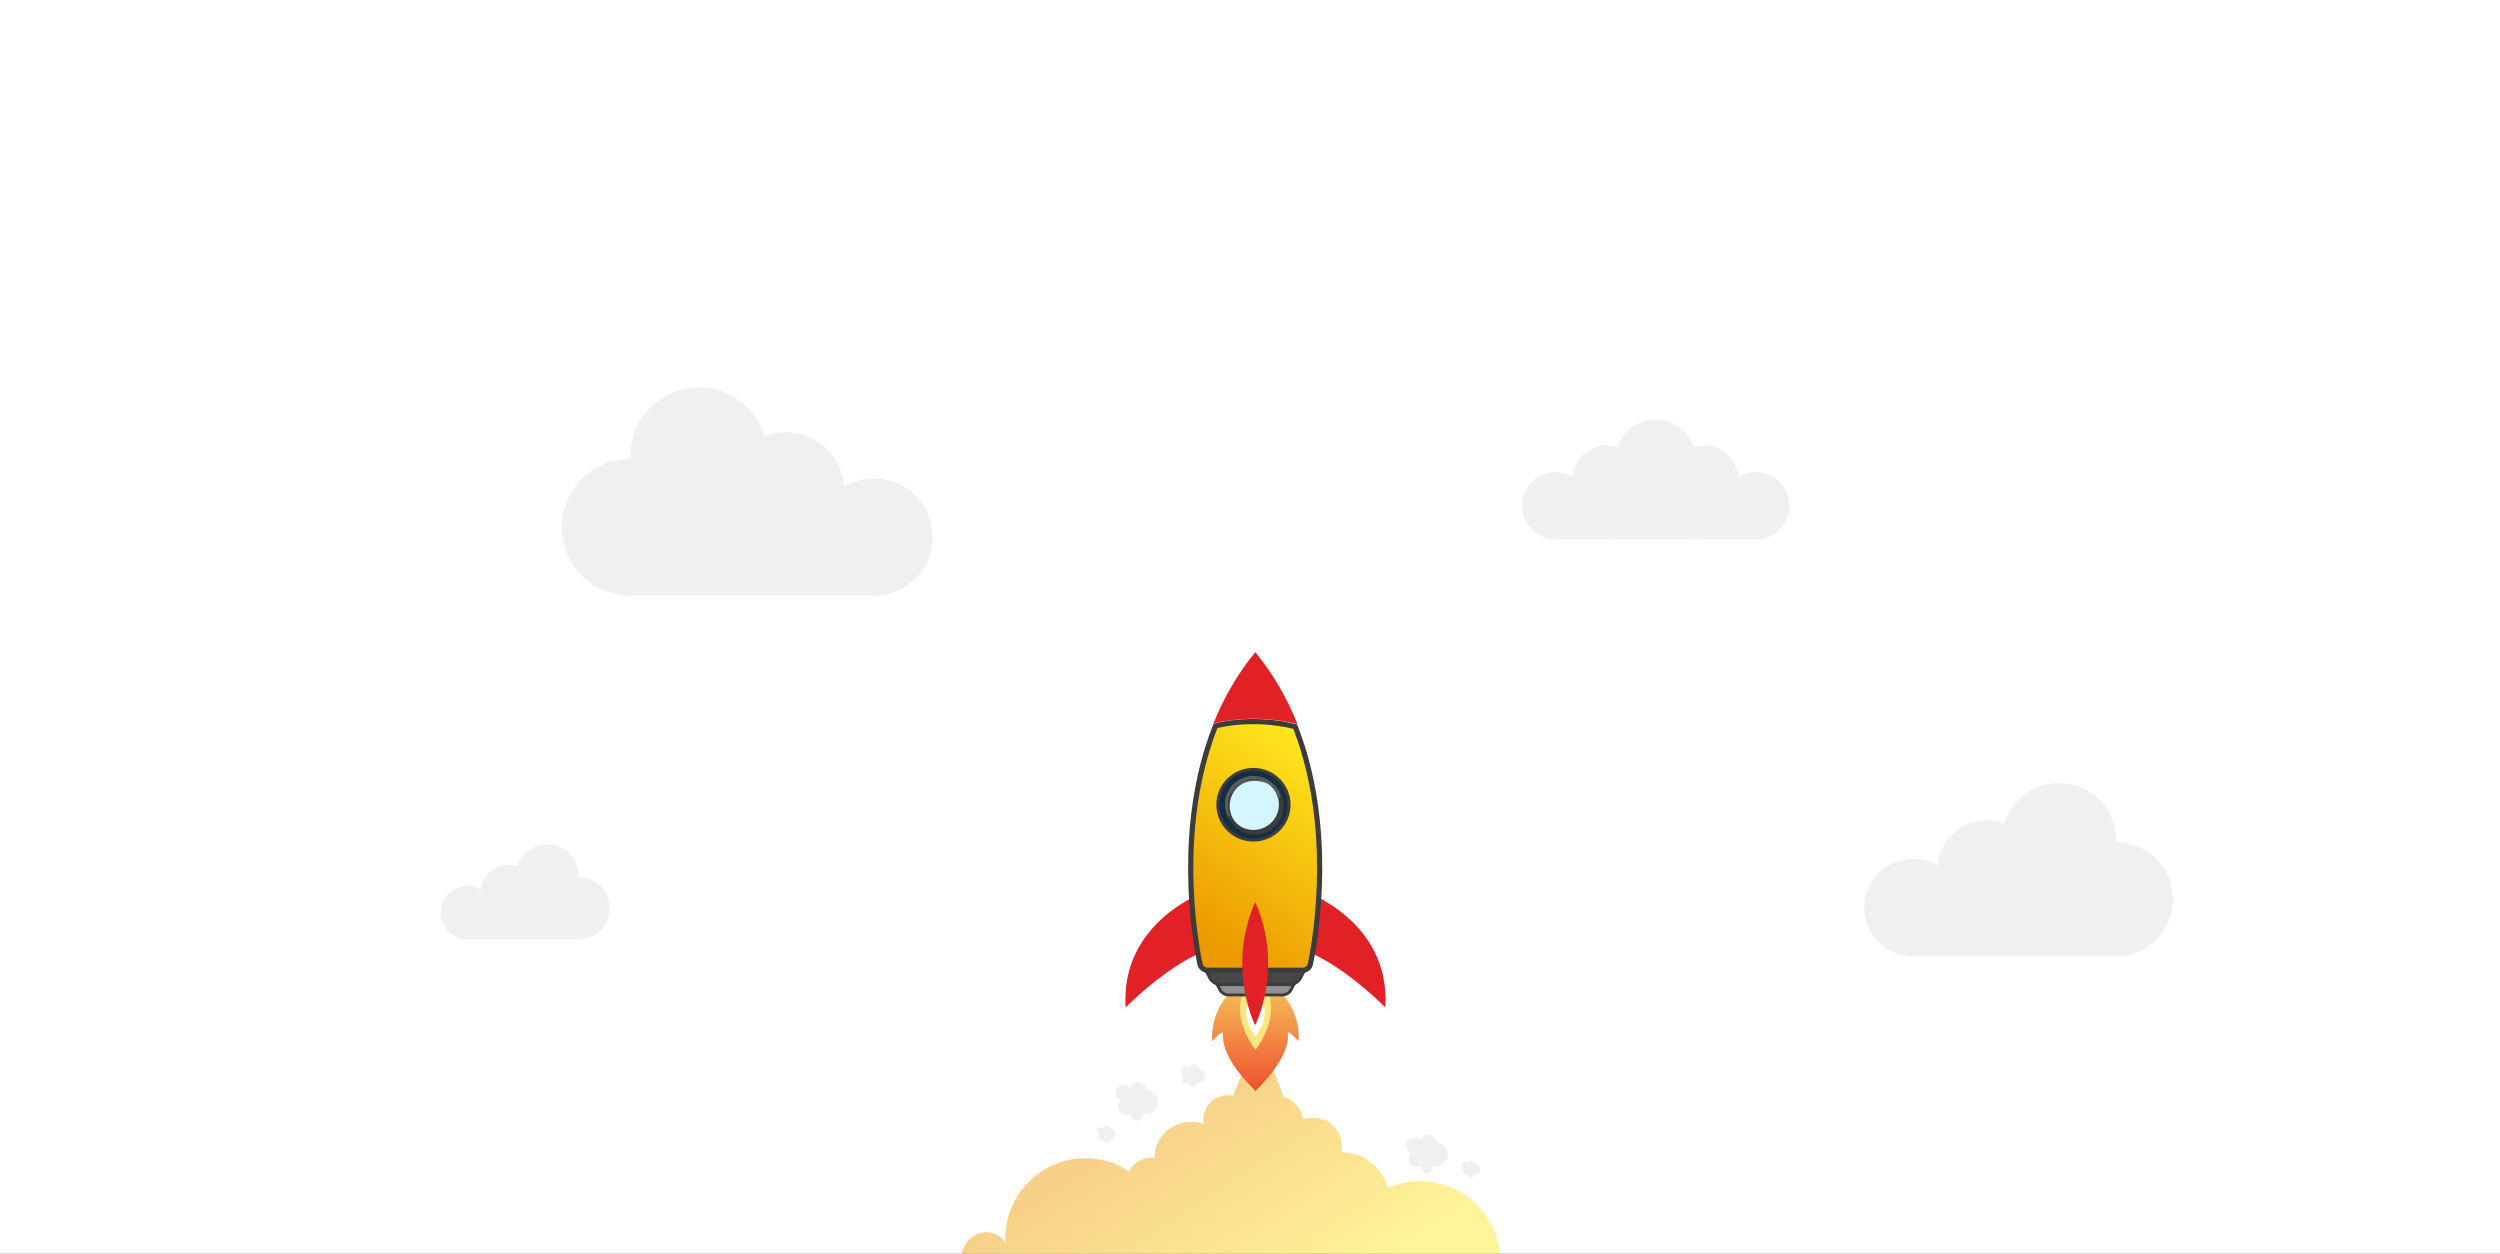 <svg width="4343" height="2178" viewBox="0 0 4343 2178" fill="none" xmlns="http://www.w3.org/2000/svg">
<rect x="0" y="0" width="4343" height="2178" fill="#333333" stroke="none"/>
<g clip-path="url(#clip0_5_81)">
<rect width="4343" height="2178" fill="white"/>
<path d="M1673.34 2181.13L1120 2181.62V2657H3225V2185.43H2605.93C2603.07 2111.27 2542.07 2052.02 2467.21 2052.02C2447.1 2052.02 2428.01 2056.33 2410.75 2064.02C2401.86 2028.28 2369.64 2001.77 2331.15 2001.77L2331.06 2001.77C2331.01 2000.29 2330.9 1998.82 2330.72 1997.37C2330.99 1995.31 2331.15 1993.22 2331.15 1991.09C2331.15 1963.72 2308.96 1941.53 2281.6 1941.53C2275.33 1941.53 2269.37 1942.74 2263.85 1944.86C2261.03 1925.94 2247.56 1910.49 2229.69 1904.91L2205.47 1841H2166.22L2142.44 1903.77C2139.37 1903.07 2136.2 1902.66 2132.92 1902.66C2109.43 1902.66 2090.38 1921.71 2090.38 1945.2C2090.38 1947.31 2090.59 1949.37 2090.9 1951.39C2090.83 1951.85 2090.74 1952.31 2090.69 1952.77C2083.84 1950.23 2076.46 1948.78 2068.72 1948.78C2033.79 1948.78 2005.46 1977.06 2005.38 2011.97C2003.19 2011.61 2000.97 2011.38 1998.68 2011.38C1982.32 2011.38 1968.25 2021.07 1961.81 2035C1939.91 2020.56 1913.69 2012.13 1885.49 2012.13C1808.8 2012.13 1746.63 2074.3 1746.63 2150.98C1746.63 2153.01 1746.7 2155.03 1746.8 2157.04C1746.77 2157.7 1746.77 2158.37 1746.74 2159.03C1739.5 2147.88 1726.97 2140.49 1712.68 2140.49C1690.23 2140.49 1670.04 2162.61 1670.04 2185.06" fill="url(#paint0_linear_5_81)" fill-opacity="0.46"/>
<path d="M2495.93 1984.67C2495.48 1977.04 2489.26 1971 2481.64 1971C2475.47 1971 2470.21 1974.96 2468.19 1980.52C2465.54 1977.56 2461.72 1975.7 2457.47 1975.7C2449.48 1975.7 2443 1982.28 2443 1990.41C2443 1996 2446.07 2000.85 2450.59 2003.34C2448.39 2005.9 2447.06 2009.24 2447.06 2012.9C2447.06 2020.94 2453.47 2027.45 2461.38 2027.45C2464.12 2027.45 2466.68 2026.68 2468.85 2025.32L2468.91 2025.36C2468.77 2026.03 2468.7 2026.74 2468.7 2027.45C2468.7 2033.28 2473.35 2038 2479.08 2038C2484.81 2038 2489.46 2033.28 2489.46 2027.45C2489.46 2026.6 2489.35 2025.78 2489.16 2024.98C2490.93 2025.5 2492.81 2025.78 2494.75 2025.78C2505.93 2025.78 2515 2016.57 2515 2005.21C2515 1994.25 2506.57 1985.29 2495.93 1984.67Z" fill="#F0F0F0"/>
<path d="M1991.67 1893.67C1991.21 1886.04 1984.9 1880 1977.17 1880C1970.92 1880 1965.58 1883.96 1963.54 1889.52C1960.86 1886.56 1956.98 1884.7 1952.67 1884.7C1944.57 1884.7 1938 1891.28 1938 1899.41C1938 1904.99 1941.11 1909.85 1945.69 1912.34C1943.47 1914.9 1942.11 1918.24 1942.11 1921.9C1942.11 1929.94 1948.62 1936.45 1956.64 1936.45C1959.41 1936.45 1962.01 1935.67 1964.21 1934.32L1964.27 1934.36C1964.13 1935.03 1964.06 1935.73 1964.06 1936.45C1964.06 1942.28 1968.77 1947 1974.58 1947C1980.39 1947 1985.1 1942.28 1985.1 1936.45C1985.1 1935.6 1984.99 1934.78 1984.8 1933.98C1986.6 1934.5 1988.5 1934.78 1990.47 1934.78C2001.81 1934.78 2011 1925.57 2011 1914.21C2011 1903.25 2002.45 1894.29 1991.67 1893.67Z" fill="#F0F0F0"/>
<path d="M2562.53 2022.12C2562.33 2018.7 2559.56 2016 2556.17 2016C2553.43 2016 2551.09 2017.78 2550.2 2020.26C2549.02 2018.94 2547.32 2018.11 2545.43 2018.11C2541.88 2018.11 2539 2021.05 2539 2024.69C2539 2027.19 2540.36 2029.37 2542.37 2030.48C2541.4 2031.63 2540.8 2033.12 2540.8 2034.76C2540.8 2038.36 2543.66 2041.28 2547.17 2041.28C2548.39 2041.28 2549.52 2040.93 2550.49 2040.32L2550.52 2040.34C2550.45 2040.64 2550.43 2040.96 2550.43 2041.28C2550.43 2043.88 2552.49 2046 2555.04 2046C2557.58 2046 2559.65 2043.88 2559.65 2041.28C2559.65 2040.89 2559.6 2040.53 2559.52 2040.17C2560.3 2040.4 2561.14 2040.53 2562 2040.53C2566.97 2040.53 2571 2036.4 2571 2031.32C2571 2026.41 2567.25 2022.4 2562.53 2022.12Z" fill="#F0F0F0"/>
<path d="M2082.61 1857.16C2082.34 1852.61 2078.63 1849 2074.08 1849C2070.39 1849 2067.25 1851.37 2066.04 1854.69C2064.46 1852.92 2062.18 1851.81 2059.64 1851.81C2054.87 1851.81 2051 1855.74 2051 1860.59C2051 1863.92 2052.83 1866.83 2055.53 1868.31C2054.22 1869.84 2053.42 1871.83 2053.42 1874.02C2053.42 1878.82 2057.25 1882.71 2061.98 1882.71C2063.61 1882.71 2065.14 1882.24 2066.44 1881.43L2066.47 1881.45C2066.39 1881.86 2066.35 1882.28 2066.35 1882.71C2066.35 1886.18 2069.12 1889 2072.55 1889C2075.97 1889 2078.74 1886.18 2078.74 1882.71C2078.74 1882.2 2078.68 1881.71 2078.57 1881.23C2079.63 1881.54 2080.74 1881.71 2081.91 1881.71C2088.59 1881.71 2094 1876.21 2094 1869.42C2094 1862.88 2088.96 1857.53 2082.61 1857.16Z" fill="#F0F0F0"/>
<path d="M1929.53 1961.92C1929.33 1958.62 1926.56 1956 1923.17 1956C1920.43 1956 1918.09 1957.72 1917.19 1960.12C1916.02 1958.84 1914.32 1958.04 1912.43 1958.04C1908.88 1958.04 1906 1960.88 1906 1964.4C1906 1966.82 1907.36 1968.92 1909.37 1970C1908.4 1971.1 1907.8 1972.55 1907.8 1974.14C1907.8 1977.62 1910.66 1980.44 1914.17 1980.44C1915.39 1980.44 1916.52 1980.1 1917.49 1979.51L1917.51 1979.53C1917.45 1979.82 1917.42 1980.13 1917.42 1980.44C1917.42 1982.96 1919.49 1985 1922.04 1985C1924.58 1985 1926.65 1982.96 1926.65 1980.44C1926.65 1980.07 1926.6 1979.71 1926.52 1979.37C1927.3 1979.59 1928.14 1979.71 1929 1979.71C1933.97 1979.71 1938 1975.73 1938 1970.81C1938 1966.06 1934.25 1962.19 1929.53 1961.92Z" fill="#F0F0F0"/>
<path d="M1518.43 831.254C1499.45 831.254 1481.69 836.464 1466.49 845.509C1462.86 792.596 1418.82 750.795 1364.98 750.795C1351.86 750.795 1339.33 753.307 1327.81 757.829C1313.15 708.769 1267.7 673 1213.87 673C1148.18 673 1094.93 726.248 1094.93 791.933C1094.93 793.616 1094.99 795.281 1095.06 796.942L1094.93 796.939C1029.25 796.939 976 850.186 976 915.872C976 981.558 1029.25 1034.81 1094.93 1034.81C1099.04 1034.81 1103.09 1034.6 1107.08 1034.19H1507.33C1510.98 1034.59 1514.68 1034.81 1518.43 1034.81C1574.64 1034.81 1620.2 989.24 1620.2 933.03C1620.2 876.819 1574.64 831.254 1518.43 831.254Z" fill="#F0F0F0"/>
<path d="M3323.39 1492C3339.2 1492 3353.98 1496.33 3366.64 1503.87C3369.66 1459.81 3406.34 1425 3451.16 1425C3462.09 1425 3472.52 1427.1 3482.11 1430.86C3494.32 1390.01 3532.17 1360.23 3576.99 1360.23C3631.68 1360.23 3676.01 1404.56 3676.01 1459.26C3676.01 1460.65 3675.96 1462.04 3675.91 1463.43L3676.01 1463.42C3730.7 1463.42 3775.04 1507.76 3775.04 1562.45C3775.04 1617.14 3730.7 1661.48 3676.01 1661.48C3672.6 1661.48 3669.22 1661.31 3665.9 1660.97H3332.63C3329.59 1661.3 3326.52 1661.48 3323.39 1661.48C3276.59 1661.48 3238.65 1623.54 3238.65 1576.74C3238.65 1529.94 3276.59 1492 3323.39 1492Z" fill="#F0F0F0"/>
<path d="M811.844 1539.06C820.495 1539.06 828.59 1541.44 835.525 1545.56C837.179 1521.44 857.259 1502.38 881.802 1502.38C887.785 1502.38 893.496 1503.52 898.747 1505.59C905.433 1483.22 926.157 1466.91 950.698 1466.91C980.643 1466.91 1004.92 1491.19 1004.92 1521.14C1004.92 1521.9 1004.89 1522.66 1004.86 1523.42H1004.92C1034.87 1523.42 1059.14 1547.69 1059.14 1577.64C1059.14 1607.59 1034.87 1631.86 1004.92 1631.86C1003.05 1631.86 1001.2 1631.77 999.383 1631.59H816.903C815.241 1631.77 813.554 1631.86 811.844 1631.86C786.216 1631.86 765.442 1611.09 765.442 1585.46C765.442 1559.84 786.216 1539.06 811.844 1539.06Z" fill="#F0F0F0"/>
<path d="M3049.77 820.236C3038.88 820.236 3028.68 823.228 3019.95 828.417C3017.87 798.045 2992.59 774.051 2961.69 774.051C2955.01 774.051 2948.62 775.24 2942.65 777.307C2934.03 749.468 2908.09 729.241 2877.43 729.241C2875.12 729.241 2872.85 729.393 2870.61 729.615C2841.96 731.421 2818.1 750.819 2809.82 777.183C2803.81 775.098 2797.4 773.899 2790.68 773.899C2759.78 773.899 2734.51 797.893 2732.42 828.265C2723.69 823.072 2713.5 820.081 2702.61 820.081C2670.34 820.081 2644.18 846.238 2644.18 878.5C2644.18 910.766 2670.34 936.922 2702.61 936.922C2704.76 936.922 2706.88 936.795 2708.97 936.57H2798.7C2801.32 936.877 2803.98 937.074 2806.68 937.074C2809.03 937.074 2811.36 936.954 2813.65 936.725H2941.76C2943.07 936.799 2944.37 936.922 2945.69 936.922C2947.02 936.922 2948.31 936.799 2949.62 936.725H3043.4C3045.49 936.951 3047.62 937.074 3049.77 937.074C3082.03 937.074 3108.19 910.921 3108.19 878.655C3108.19 846.389 3082.03 820.236 3049.77 820.236Z" fill="#F0F0F0"/>
<mask id="mask0_5_81" style="mask-type:luminance" maskUnits="userSpaceOnUse" x="2105" y="1728" width="152" height="168">
<path d="M2228.95 1728.01H2132.94C2132.94 1728.01 2101.46 1761 2105.79 1809.54C2105.79 1809.54 2114.69 1799.47 2121.76 1794.24C2123.05 1793.29 2124.82 1794.38 2124.58 1795.96C2122.88 1806.93 2124.34 1839.82 2180.95 1895.7C2237.56 1839.82 2239.01 1806.93 2237.31 1795.96C2237.07 1794.38 2238.84 1793.29 2240.13 1794.24C2247.2 1799.47 2256.1 1809.54 2256.1 1809.54C2260.43 1761 2228.95 1728.01 2228.95 1728.01Z" fill="white"/>
</mask>
<g mask="url(#mask0_5_81)">
<path d="M2228.95 1728.01H2132.94C2132.94 1728.01 2101.46 1761 2105.79 1809.54C2105.79 1809.54 2114.69 1799.47 2121.76 1794.24C2123.05 1793.29 2124.82 1794.38 2124.58 1795.96C2122.88 1806.93 2124.34 1839.82 2180.95 1895.7C2237.56 1839.82 2239.01 1806.93 2237.31 1795.96C2237.07 1794.38 2238.84 1793.29 2240.13 1794.24C2247.2 1799.47 2256.1 1809.54 2256.1 1809.54C2260.43 1761 2228.95 1728.01 2228.95 1728.01Z" fill="url(#paint1_linear_5_81)"/>
</g>
<path d="M2181 1691V1691.03C2181 1691.03 2120.25 1739.87 2181 1824V1823.97C2241.75 1739.84 2181 1691 2181 1691Z" fill="#FBE680"/>
<path d="M2181 1722V1722.02C2181 1722.02 2145 1751.03 2181 1801V1800.98C2217 1751.01 2181 1722 2181 1722Z" fill="white"/>
<path d="M2111 1706L2118.02 1719C2121 1724.53 2126.95 1728 2133.45 1728H2179.96H2180.03H2226.55C2233.05 1728 2239 1724.53 2241.98 1719L2249 1706H2111Z" fill="#909190"/>
<path d="M2112.31 1706.52L2109.98 1707.68L2116.97 1720.65C2120.39 1727.01 2127.21 1731 2134.65 1731H2180.96H2181.04H2227.35C2234.79 1731 2241.61 1727.01 2245.04 1720.65L2254 1704H2108L2109.98 1707.68L2112.31 1706.52V1709.04H2245.39L2240.38 1718.33C2237.86 1723.02 2232.83 1725.96 2227.35 1725.96H2181.04H2180.96H2134.65C2129.17 1725.96 2124.14 1723.02 2121.62 1718.33L2114.63 1705.36L2112.31 1706.52Z" fill="#3C3C3D"/>
<path d="M2092 1681L2100.95 1698.13C2104.76 1705.42 2112.35 1710 2120.63 1710H2179.95H2180.05H2239.37C2247.65 1710 2255.24 1705.42 2259.05 1698.13L2268 1681H2092Z" fill="#464648"/>
<path d="M2092.29 1680.65L2089.98 1681.86L2098.94 1699.41C2103.21 1707.76 2111.71 1713 2120.99 1713H2180.45H2180.55H2240.01C2249.28 1713 2257.79 1707.76 2262.05 1699.41L2273 1678H2088L2089.98 1681.86L2092.29 1680.65V1683.29H2264.41L2257.42 1696.97C2254.05 1703.57 2247.34 1707.71 2240.01 1707.71H2180.55H2180.45H2120.99C2113.66 1707.71 2106.95 1703.57 2103.58 1696.97L2094.61 1679.43L2092.29 1680.65Z" fill="#3C3C3D"/>
<path d="M2265.72 1548C2265.72 1548 2416.13 1599.45 2406.56 1750C2406.56 1750 2279.93 1621.51 2211 1649L2265.72 1548Z" fill="#E12125"/>
<path d="M2096.28 1548C2096.28 1548 1945.87 1599.45 1955.44 1750C1955.44 1750 2082.07 1621.51 2151 1649L2096.28 1548Z" fill="#E12125"/>
<path d="M2254 1258C2236.56 1214.48 2212.79 1172 2180.75 1133L2180.72 1133.17L2180.7 1133C2148.99 1171.59 2125.39 1213.6 2108 1256.65C2141.91 1248.6 2193.09 1243.16 2254 1258Z" fill="#E12125"/>
<path d="M2251.14 1265.29L2250.07 1262.51L2250 1262.33C2211.39 1252.72 2176.48 1252.44 2151.08 1254.61C2138.14 1255.71 2127.69 1257.45 2120.49 1258.91C2116.89 1259.63 2114.11 1260.29 2112.24 1260.76C2112 1260.82 2111.77 1260.88 2111.56 1260.94L2110.47 1263.71L2109.86 1265.29C2044.06 1436.18 2073.88 1621.96 2084.5 1674.52C2085.79 1680.92 2091.41 1685.5 2097.92 1685.5H2109.24H2252.95H2263.08C2269.59 1685.5 2275.21 1680.92 2276.5 1674.52C2287.12 1621.96 2316.94 1436.17 2251.14 1265.29Z" fill="url(#paint2_linear_5_81)" stroke="#3C3C3D" stroke-width="9"/>
<path d="M2239 1397.5C2239 1431.46 2211.24 1459 2177 1459C2142.76 1459 2115 1431.46 2115 1397.5C2115 1363.54 2142.76 1336 2177 1336C2211.24 1336 2239 1363.54 2239 1397.5Z" fill="#162E42"/>
<path d="M2239.38 1398H2236.75C2236.75 1414.24 2230.13 1428.92 2219.4 1439.57C2208.67 1450.22 2193.87 1456.79 2177.5 1456.79C2161.13 1456.79 2146.33 1450.22 2135.6 1439.57C2124.88 1428.92 2118.25 1414.24 2118.25 1398C2118.25 1381.76 2124.88 1367.07 2135.6 1356.43C2146.33 1345.78 2161.13 1339.21 2177.5 1339.21C2193.87 1339.21 2208.67 1345.78 2219.4 1356.43C2230.12 1367.07 2236.75 1381.76 2236.75 1398H2239.38H2242C2242 1362.65 2213.12 1334 2177.5 1334C2141.88 1334 2113 1362.65 2113 1398C2113 1433.35 2141.88 1462 2177.5 1462C2213.12 1462 2242 1433.35 2242 1398H2239.38Z" fill="#3C3C3D"/>
<path d="M2227 1400.5C2227 1426.73 2205.96 1448 2180 1448C2154.04 1448 2133 1426.73 2133 1400.5C2133 1374.26 2154.04 1353 2180 1353C2205.96 1353 2227 1374.26 2227 1400.5Z" fill="#D6F6FF"/>
<path d="M2227.4 1400H2224.8C2224.8 1412.37 2219.85 1423.54 2211.83 1431.64C2203.8 1439.74 2192.74 1444.75 2180.5 1444.75C2168.26 1444.75 2157.2 1439.74 2149.17 1431.64C2141.15 1423.54 2136.2 1412.37 2136.2 1400C2136.2 1387.63 2141.15 1376.46 2149.17 1368.36C2157.2 1360.25 2168.26 1355.25 2180.5 1355.25C2192.74 1355.25 2203.8 1360.25 2211.83 1368.36C2219.85 1376.46 2224.8 1387.63 2224.8 1400H2227.4H2230C2230 1372.38 2207.84 1350 2180.5 1350C2153.16 1350 2131 1372.38 2131 1400C2131 1427.62 2153.16 1450 2180.5 1450C2207.84 1450 2230 1427.62 2230 1400H2227.4Z" fill="#3C3C3D"/>
<path d="M2134 1387C2135.9 1379.14 2140.02 1372.11 2145.67 1366.58C2153.62 1358.8 2164.58 1354 2176.71 1354C2176.75 1354 2176.8 1354 2176.85 1354C2176.85 1354 2176.85 1354 2176.86 1354C2176.9 1354 2176.95 1354 2176.99 1354H2176.99C2177.89 1354.01 2178.77 1354.04 2179.65 1354.1C2179.68 1354.1 2179.7 1354.1 2179.72 1354.1C2179.74 1354.1 2179.76 1354.1 2179.77 1354.1C2179.8 1354.1 2179.83 1354.11 2179.86 1354.11C2179.87 1354.11 2179.88 1354.11 2179.89 1354.11C2188.09 1354.68 2195.67 1357.47 2202 1361.87C2195.31 1358.5 2187.72 1356.61 2179.68 1356.61C2158.93 1356.61 2141.19 1369.2 2134 1387Z" fill="#565D63"/>
<path d="M2224.38 1397.5H2221.76C2221.76 1409.73 2216.81 1420.78 2208.79 1428.8C2200.78 1436.81 2189.73 1441.76 2177.5 1441.76C2165.27 1441.76 2154.22 1436.81 2146.2 1428.8C2138.19 1420.78 2133.24 1409.73 2133.24 1397.5C2133.24 1385.27 2138.19 1374.22 2146.2 1366.21C2154.22 1358.19 2165.27 1353.25 2177.5 1353.24C2189.73 1353.25 2200.78 1358.19 2208.79 1366.21C2216.81 1374.22 2221.76 1385.27 2221.76 1397.5H2224.38H2227C2227 1370.16 2204.84 1348 2177.5 1348C2150.16 1348 2128 1370.16 2128 1397.5C2128 1424.84 2150.16 1447 2177.5 1447C2204.84 1447 2227 1424.84 2227 1397.5H2224.38Z" fill="#3C3C3D"/>
<path d="M2132.98 1419C2129.92 1412.7 2128.12 1405.65 2128.01 1398.19C2128.01 1398.19 2128.01 1398.19 2128.01 1398.19C2128.01 1398.15 2128.01 1398.1 2128 1398.07C2128 1398.03 2128 1398 2128 1397.97C2128 1397.96 2128 1397.94 2128 1397.93C2128 1397.89 2128 1397.84 2128 1397.79C2128 1397.78 2128 1397.78 2128 1397.78C2128 1397.73 2128 1397.68 2128 1397.63C2128 1397.57 2128 1397.52 2128 1397.47C2128 1370.15 2150.12 1348 2177.41 1348C2177.46 1348 2177.5 1348 2177.55 1348C2177.58 1348 2177.62 1348 2177.66 1348C2177.67 1348 2177.67 1348 2177.68 1348C2200.29 1348.13 2219.26 1363.46 2225 1384.3L2220.13 1386.14C2218.1 1378.48 2214.08 1371.64 2208.65 1366.19C2201.35 1358.89 2191.54 1354.14 2180.61 1353.36C2180.6 1353.35 2180.59 1353.35 2180.58 1353.35C2180.56 1353.35 2180.52 1353.35 2180.5 1353.35C2180.48 1353.35 2180.46 1353.35 2180.44 1353.34C2180.42 1353.34 2180.4 1353.34 2180.37 1353.34C2179.49 1353.28 2178.6 1353.25 2177.7 1353.24H2177.69C2177.65 1353.24 2177.61 1353.24 2177.56 1353.24C2177.56 1353.24 2177.55 1353.24 2177.55 1353.24C2177.5 1353.24 2177.46 1353.24 2177.41 1353.24C2165.2 1353.24 2154.18 1358.19 2146.17 1366.19C2138.18 1374.2 2133.23 1385.25 2133.23 1397.47C2133.23 1404.55 2134.89 1411.23 2137.85 1417.16L2132.98 1419Z" fill="#565D63"/>
<path d="M2180.5 1567C2129.88 1681.78 2180.5 1781 2180.5 1781C2180.5 1781 2231.12 1681.78 2180.5 1567Z" fill="#E12125"/>
</g>
<defs>
<linearGradient id="paint0_linear_5_81" x1="2172.26" y1="1841.3" x2="2407.65" y2="2201.85" gradientUnits="userSpaceOnUse">
<stop stop-color="#EC9A00"/>
<stop offset="1" stop-color="#FFE81E"/>
</linearGradient>
<linearGradient id="paint1_linear_5_81" x1="2180.95" y1="1728.01" x2="2180.95" y2="1895.7" gradientUnits="userSpaceOnUse">
<stop stop-color="#F5B655"/>
<stop offset="0.006" stop-color="#F5B655"/>
<stop offset="1" stop-color="#EE502D"/>
</linearGradient>
<linearGradient id="paint2_linear_5_81" x1="2180.5" y1="1690" x2="2405.58" y2="1376" gradientUnits="userSpaceOnUse">
<stop stop-color="#EC9A00"/>
<stop offset="1" stop-color="#FFE81E"/>
</linearGradient>
<clipPath id="clip0_5_81">
<rect width="4343" height="2178" fill="white"/>
</clipPath>
</defs>
</svg>
